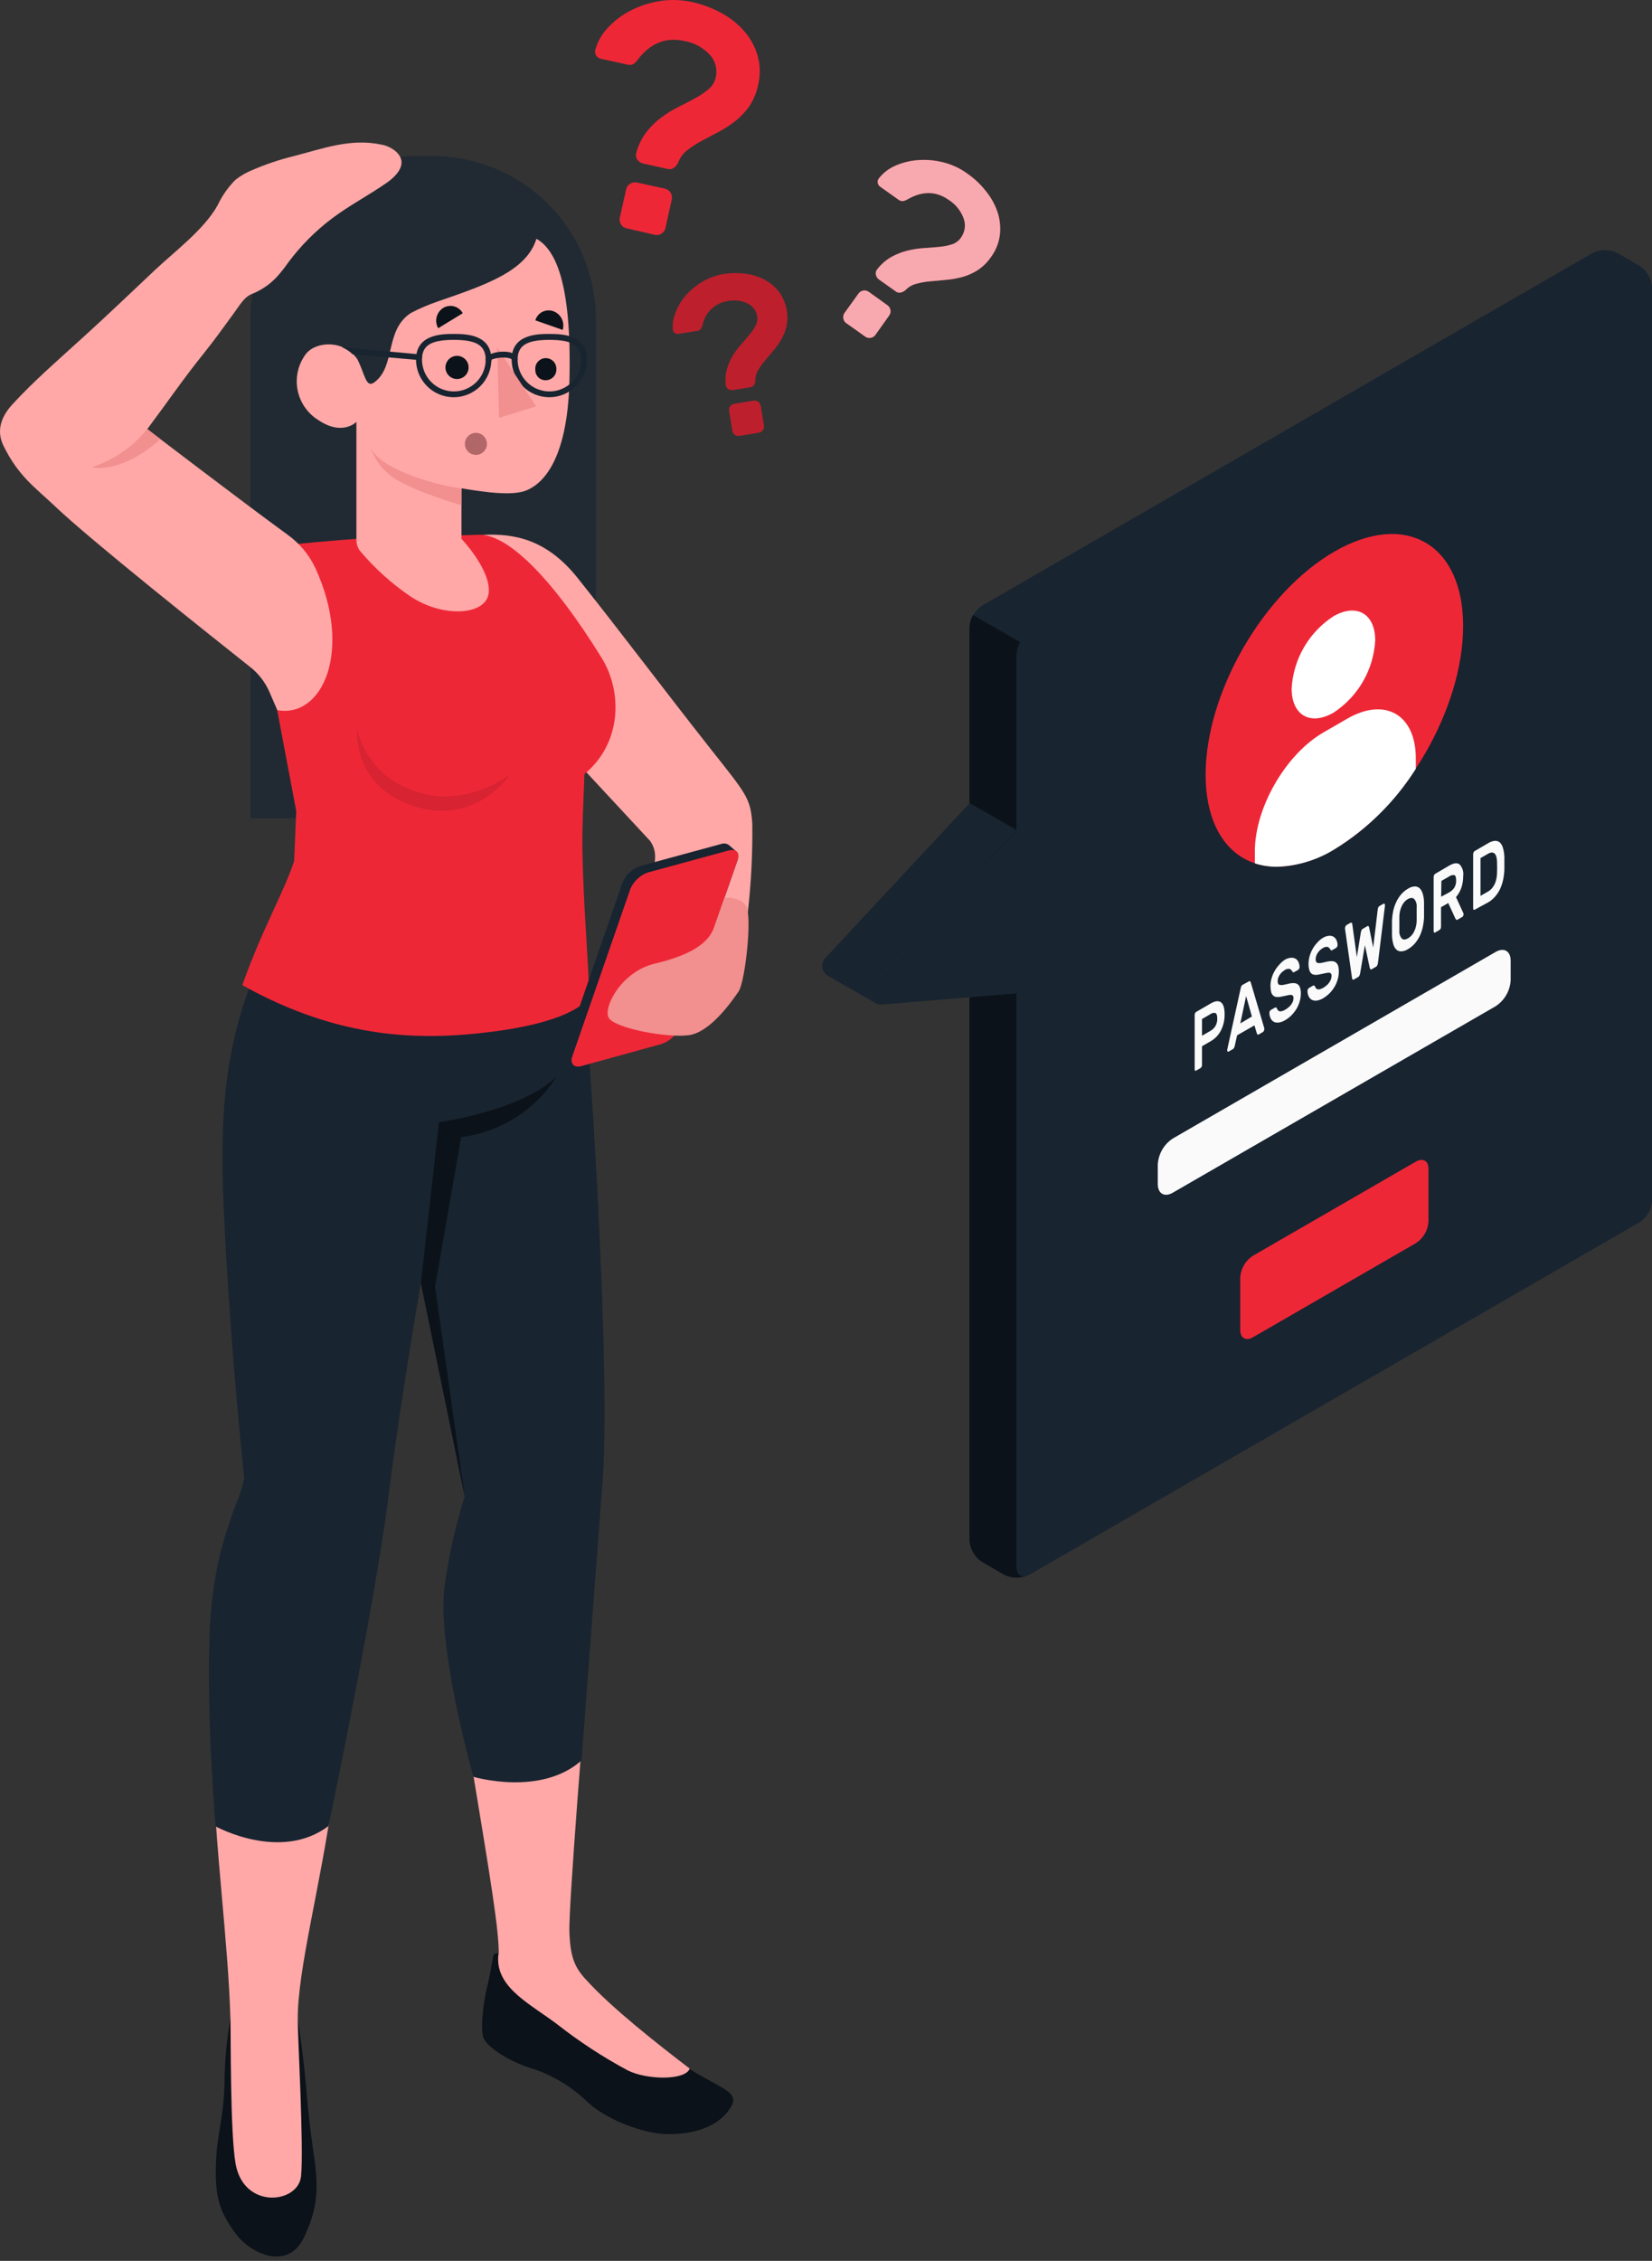 <svg width="318" height="435" viewBox="0 0 318 435" fill="none" xmlns="http://www.w3.org/2000/svg">
<rect x="0" y="0" width="318" height="435" fill="#333333" stroke="none"/>
<path d="M193.31 302.955L189.084 300.513C188.38 300.056 187.794 299.439 187.374 298.713C186.953 297.986 186.711 297.171 186.665 296.332V120.714C186.711 119.877 186.953 119.063 187.371 118.337C187.789 117.61 188.372 116.993 189.073 116.533L306.528 48.725C307.276 48.346 308.103 48.148 308.941 48.148C309.78 48.148 310.607 48.346 311.355 48.725L315.581 51.166C316.285 51.623 316.871 52.24 317.291 52.967C317.712 53.694 317.955 54.509 318 55.347V230.966C317.954 231.803 317.712 232.617 317.294 233.343C316.876 234.069 316.293 234.687 315.592 235.147L198.137 302.966C197.389 303.346 196.561 303.543 195.722 303.541C194.883 303.539 194.056 303.338 193.31 302.955Z" fill="#182430"/>
<path d="M318 54.957C317.833 53.708 316.818 53.251 315.603 53.954L198.137 121.773C197.427 122.219 196.84 122.836 196.431 123.568L187.367 118.339C187.773 117.601 188.36 116.98 189.073 116.533L306.527 48.725C307.276 48.346 308.103 48.148 308.941 48.148C309.78 48.148 310.607 48.346 311.355 48.725L315.58 51.166C316.233 51.587 316.787 52.143 317.205 52.797C317.622 53.451 317.894 54.188 318 54.957Z" fill="#182430"/>
<path d="M197.724 303.156C197.011 303.445 196.243 303.577 195.474 303.545C194.705 303.512 193.951 303.315 193.265 302.966L189.028 300.513C188.328 300.054 187.745 299.436 187.326 298.71C186.908 297.984 186.666 297.169 186.62 296.333V120.714C186.649 119.875 186.891 119.058 187.323 118.339L196.387 123.568C195.946 124.288 195.7 125.11 195.673 125.954V301.573C195.718 302.955 196.587 303.591 197.724 303.156Z" fill="#0B1219"/>
<path d="M195.718 125.976V301.573C195.718 303.111 196.833 303.735 198.137 302.966L315.592 235.147C316.292 234.687 316.875 234.069 317.294 233.343C317.712 232.617 317.954 231.803 318 230.966V55.347C318 53.809 316.885 53.184 315.592 53.954L198.137 121.773C197.43 122.232 196.842 122.853 196.422 123.583C196.001 124.314 195.76 125.134 195.718 125.976Z" fill="#182430"/>
<path d="M168.292 192.87C166.775 191.967 159.74 187.964 159.372 187.753C159.086 187.582 158.841 187.348 158.657 187.07C158.472 186.792 158.352 186.476 158.306 186.145C158.26 185.814 158.289 185.478 158.391 185.16C158.492 184.842 158.664 184.55 158.893 184.308L186.665 154.517L195.718 159.713L167.957 189.525C167.739 189.757 167.573 190.034 167.471 190.335C167.369 190.637 167.332 190.957 167.364 191.274C167.395 191.591 167.495 191.897 167.655 192.172C167.815 192.448 168.032 192.686 168.292 192.87Z" fill="#182430"/>
<path d="M195.718 159.746L167.957 189.525C167.649 189.854 167.447 190.269 167.38 190.715C167.312 191.161 167.381 191.617 167.578 192.023C167.775 192.429 168.09 192.765 168.482 192.988C168.874 193.211 169.325 193.31 169.774 193.271L195.718 191.131V159.746Z" fill="#182430"/>
<path d="M256.859 106.131C270.55 98.226 281.644 104.637 281.644 120.446C281.644 136.255 270.55 155.465 256.859 163.37C243.168 171.274 232.075 164.864 232.075 149.066C232.075 133.268 243.168 114.036 256.859 106.131Z" fill="#EE2737"/>
<path d="M256.68 118.573C261.14 116.009 264.719 118.083 264.719 123.211C264.567 125.999 263.76 128.712 262.363 131.129C260.967 133.547 259.02 135.601 256.68 137.125C252.221 139.689 248.631 137.616 248.631 132.487C248.784 129.698 249.593 126.985 250.991 124.567C252.39 122.15 254.339 120.096 256.68 118.573Z" fill="white"/>
<path d="M272.535 145.91C272.535 137.493 266.615 134.07 259.323 138.285L254.763 140.916C247.472 145.13 241.552 155.409 241.552 163.805V166.112C242.928 166.552 244.365 166.774 245.811 166.77C249.722 166.637 253.531 165.484 256.859 163.425C263.197 159.522 268.559 154.221 272.535 147.928V145.91Z" fill="white"/>
<path d="M241.161 241.624L272.556 223.496C273.894 222.727 274.975 223.351 274.975 224.89V235.002C274.93 235.84 274.687 236.656 274.267 237.382C273.846 238.109 273.26 238.726 272.556 239.183L241.161 257.311C239.823 258.08 238.741 257.456 238.741 255.917V245.805C238.787 244.967 239.03 244.151 239.45 243.425C239.87 242.698 240.456 242.081 241.161 241.624Z" fill="#EE2737"/>
<path d="M225.786 219.037L287.897 183.159C289.492 182.234 290.796 182.981 290.796 184.832V188.589C290.742 189.594 290.451 190.572 289.947 191.444C289.443 192.316 288.741 193.057 287.897 193.606L225.753 229.483C224.159 230.409 222.865 229.662 222.865 227.811V224.087C222.916 223.074 223.208 222.087 223.715 221.209C224.223 220.331 224.933 219.586 225.786 219.037Z" fill="#FAFAFA"/>
<path d="M233.055 193.071C233.902 192.58 234.56 192.502 235.028 192.848C235.497 193.193 235.731 193.963 235.731 195.144C235.754 196.223 235.513 197.291 235.028 198.255C234.59 199.126 233.904 199.848 233.055 200.329L231.383 201.299V204.9C231.38 205.024 231.349 205.146 231.294 205.257C231.254 205.357 231.184 205.443 231.093 205.502L230.246 205.992C230.217 206.014 230.181 206.026 230.145 206.026C230.109 206.026 230.074 206.014 230.045 205.992C229.985 205.917 229.957 205.821 229.967 205.725V195.3C229.966 195.177 229.993 195.055 230.045 194.944C230.087 194.845 230.157 194.76 230.246 194.698L233.055 193.071ZM231.383 199.281L232.999 198.344C233.39 198.124 233.72 197.81 233.958 197.43C234.212 196.982 234.335 196.472 234.315 195.958C234.315 195.356 234.192 195.011 233.958 194.91C233.793 194.87 233.62 194.868 233.454 194.905C233.288 194.942 233.132 195.016 232.999 195.122L231.383 196.059V199.281Z" fill="#FAFAFA"/>
<path d="M240.403 188.823C240.514 188.756 240.603 188.756 240.659 188.823C240.731 188.923 240.78 189.037 240.804 189.157L243.38 197.876C243.38 197.876 243.38 197.943 243.38 197.976C243.378 198.1 243.347 198.223 243.29 198.333C243.251 198.434 243.181 198.52 243.09 198.578L242.332 199.013C242.198 199.091 242.097 199.102 242.042 199.013C241.988 198.957 241.949 198.888 241.93 198.812L241.473 197.285L238.128 199.203L237.682 201.254C237.651 201.365 237.61 201.473 237.56 201.577C237.504 201.713 237.401 201.824 237.27 201.889L236.512 202.324C236.484 202.348 236.448 202.361 236.411 202.361C236.375 202.361 236.339 202.348 236.311 202.324C236.253 202.252 236.225 202.16 236.233 202.068C236.227 202.027 236.227 201.986 236.233 201.945L238.797 190.261C238.828 190.089 238.877 189.921 238.942 189.759C238.997 189.642 239.086 189.545 239.199 189.481L240.403 188.823ZM240.983 195.579L239.868 191.644L238.753 196.906L240.983 195.579Z" fill="#FAFAFA"/>
<path d="M247.282 184.687C247.655 184.451 248.08 184.31 248.519 184.274C248.83 184.246 249.142 184.316 249.411 184.475C249.656 184.634 249.846 184.863 249.958 185.133C250.079 185.407 250.147 185.702 250.158 186.002C250.166 186.126 250.139 186.25 250.08 186.359C250.041 186.46 249.971 186.546 249.88 186.604L249.144 187.028C249.021 187.095 248.932 187.106 248.876 187.028C248.807 186.982 248.75 186.921 248.709 186.849C248.664 186.749 248.6 186.659 248.519 186.584C248.439 186.509 248.344 186.452 248.241 186.415C247.901 186.366 247.556 186.454 247.282 186.66C247.101 186.777 246.93 186.907 246.769 187.05C246.603 187.202 246.457 187.375 246.334 187.563C246.216 187.744 246.118 187.939 246.044 188.143C245.979 188.337 245.945 188.54 245.944 188.745C245.931 188.932 245.965 189.12 246.044 189.291C246.079 189.351 246.127 189.402 246.185 189.438C246.244 189.475 246.31 189.498 246.379 189.503C246.585 189.539 246.797 189.539 247.003 189.503L247.973 189.291C248.335 189.184 248.711 189.139 249.088 189.157C249.357 189.157 249.619 189.243 249.835 189.403C250.039 189.574 250.187 189.804 250.259 190.06C250.368 190.422 250.417 190.798 250.404 191.175C250.403 191.673 250.331 192.169 250.192 192.647C250.056 193.139 249.857 193.611 249.601 194.052C249.331 194.504 249.009 194.923 248.642 195.3C248.267 195.689 247.839 196.023 247.371 196.293C247.028 196.502 246.65 196.649 246.256 196.727C245.935 196.789 245.604 196.762 245.297 196.649C245.019 196.52 244.788 196.305 244.64 196.036C244.457 195.692 244.358 195.31 244.35 194.921C244.349 194.794 244.375 194.669 244.428 194.553C244.477 194.459 244.55 194.378 244.64 194.319L245.375 193.896C245.487 193.829 245.576 193.806 245.643 193.84C245.71 193.873 245.754 193.929 245.799 194.029C245.845 194.144 245.905 194.253 245.977 194.353C246.047 194.45 246.144 194.524 246.256 194.565C246.403 194.598 246.555 194.598 246.702 194.565C246.939 194.509 247.165 194.415 247.371 194.286C247.587 194.163 247.792 194.021 247.984 193.862C248.359 193.565 248.657 193.183 248.854 192.747C248.943 192.524 248.989 192.285 248.988 192.045C248.998 191.958 248.991 191.869 248.966 191.785C248.941 191.7 248.899 191.622 248.843 191.554C248.782 191.501 248.711 191.462 248.634 191.439C248.557 191.416 248.476 191.409 248.397 191.421C248.144 191.431 247.893 191.472 247.65 191.543C247.36 191.61 247.025 191.688 246.635 191.755C246.337 191.83 246.027 191.852 245.721 191.822C245.48 191.806 245.251 191.708 245.074 191.543C244.881 191.354 244.746 191.115 244.684 190.852C244.594 190.465 244.553 190.068 244.561 189.67C244.561 189.179 244.632 188.691 244.773 188.221C244.906 187.737 245.101 187.272 245.353 186.838C245.594 186.407 245.886 186.007 246.223 185.645C246.528 185.277 246.885 184.954 247.282 184.687Z" fill="#FAFAFA"/>
<path d="M254.607 180.472C254.977 180.23 255.403 180.084 255.844 180.049C256.155 180.022 256.467 180.092 256.736 180.249C256.974 180.412 257.16 180.641 257.271 180.907C257.393 181.182 257.461 181.477 257.472 181.777C257.485 181.901 257.458 182.026 257.394 182.134C257.355 182.234 257.285 182.32 257.193 182.379L256.458 182.802C256.346 182.869 256.257 182.892 256.19 182.802C256.119 182.758 256.064 182.691 256.034 182.613C255.932 182.417 255.761 182.266 255.555 182.189C255.388 182.165 255.219 182.174 255.056 182.216C254.893 182.258 254.74 182.333 254.607 182.435C254.421 182.548 254.245 182.679 254.083 182.825C253.921 182.977 253.778 183.15 253.659 183.338C253.536 183.517 253.439 183.712 253.369 183.917C253.3 184.111 253.262 184.314 253.258 184.519C253.245 184.707 253.279 184.895 253.358 185.066C253.392 185.126 253.441 185.176 253.499 185.213C253.557 185.25 253.624 185.272 253.693 185.278C253.899 185.314 254.11 185.314 254.317 185.278L255.287 185.066C255.65 184.965 256.026 184.92 256.402 184.932C256.671 184.93 256.934 185.016 257.149 185.177C257.353 185.351 257.503 185.579 257.584 185.835C257.682 186.198 257.727 186.574 257.717 186.95C257.717 187.448 257.645 187.943 257.506 188.422C257.369 188.913 257.171 189.385 256.915 189.826C256.646 190.283 256.324 190.706 255.956 191.086C255.579 191.465 255.156 191.795 254.696 192.067C254.352 192.276 253.975 192.423 253.581 192.502C253.264 192.563 252.936 192.536 252.633 192.424C252.349 192.299 252.114 192.083 251.965 191.811C251.781 191.468 251.686 191.085 251.686 190.696C251.673 190.572 251.7 190.447 251.764 190.339C251.803 190.238 251.873 190.152 251.965 190.094L252.7 189.67C252.812 189.603 252.912 189.581 252.968 189.615C253.007 189.632 253.041 189.658 253.068 189.691C253.095 189.724 253.114 189.763 253.124 189.804C253.174 189.917 253.234 190.025 253.302 190.127C253.376 190.225 253.477 190.299 253.592 190.339C253.739 190.373 253.892 190.373 254.038 190.339C254.275 190.283 254.501 190.189 254.707 190.06C254.918 189.934 255.119 189.793 255.309 189.637C255.505 189.484 255.678 189.304 255.822 189.102C255.966 188.909 256.086 188.699 256.179 188.477C256.268 188.254 256.314 188.015 256.313 187.775C256.323 187.688 256.316 187.599 256.291 187.515C256.266 187.43 256.224 187.352 256.168 187.284C256.107 187.231 256.036 187.192 255.959 187.169C255.882 187.146 255.801 187.139 255.722 187.151C255.473 187.166 255.226 187.207 254.986 187.273C254.696 187.34 254.35 187.418 253.971 187.485C253.669 187.56 253.356 187.582 253.046 187.552C252.804 187.539 252.575 187.44 252.399 187.273C252.21 187.083 252.079 186.844 252.02 186.582C251.921 186.2 251.876 185.806 251.887 185.411C251.89 184.917 251.962 184.426 252.098 183.951C252.236 183.469 252.431 183.005 252.678 182.568C252.919 182.135 253.215 181.734 253.559 181.375C253.859 181.022 254.213 180.717 254.607 180.472Z" fill="#FAFAFA"/>
<path d="M262.734 181.866L261.831 187.206C261.804 187.367 261.76 187.524 261.697 187.675C261.654 187.795 261.572 187.897 261.463 187.964L260.616 188.455C260.504 188.522 260.426 188.522 260.371 188.455C260.296 188.363 260.253 188.25 260.248 188.132L258.91 178.711C258.91 178.711 258.91 178.622 258.91 178.588C258.913 178.464 258.944 178.342 258.999 178.231C259.042 178.132 259.111 178.047 259.2 177.986L259.969 177.54C260.034 177.514 260.106 177.514 260.17 177.54C260.237 177.54 260.281 177.629 260.304 177.808L261.185 184.151L261.954 179.391C261.974 179.272 262.008 179.156 262.054 179.045C262.098 178.904 262.194 178.785 262.322 178.711L263.18 178.209C263.303 178.142 263.392 178.153 263.448 178.209C263.496 178.28 263.53 178.359 263.548 178.443L264.329 182.312L265.209 174.954C265.22 174.809 265.262 174.668 265.332 174.541C265.384 174.458 265.452 174.386 265.533 174.329L266.302 173.883C266.331 173.862 266.366 173.85 266.402 173.85C266.438 173.85 266.474 173.862 266.503 173.883C266.534 173.92 266.559 173.962 266.574 174.008C266.589 174.054 266.595 174.103 266.592 174.151C266.596 174.195 266.596 174.24 266.592 174.285L265.254 185.244C265.232 185.404 265.19 185.562 265.131 185.712C265.08 185.831 264.995 185.932 264.886 186.002L264.028 186.493C263.927 186.549 263.849 186.549 263.793 186.493C263.737 186.39 263.692 186.282 263.66 186.169L262.734 181.866Z" fill="#FAFAFA"/>
<path d="M267.951 177.139C267.976 176.521 268.051 175.905 268.174 175.299C268.302 174.707 268.496 174.131 268.754 173.582C269 173.049 269.315 172.55 269.691 172.099C270.072 171.652 270.528 171.275 271.04 170.984C271.432 170.718 271.892 170.567 272.366 170.55C272.72 170.554 273.06 170.693 273.314 170.94C273.584 171.243 273.779 171.606 273.883 171.999C274.026 172.511 274.105 173.039 274.117 173.571C274.117 173.772 274.117 173.995 274.117 174.24C274.117 174.485 274.117 174.742 274.117 175.009C274.117 175.277 274.117 175.533 274.117 175.779C274.117 176.024 274.117 176.258 274.117 176.47C274.093 177.084 274.018 177.696 273.894 178.298C273.765 178.889 273.574 179.464 273.325 180.015C273.072 180.547 272.753 181.045 272.377 181.498C271.996 181.941 271.544 182.318 271.04 182.613C270.638 182.877 270.171 183.028 269.691 183.048C269.517 183.051 269.344 183.019 269.183 182.954C269.022 182.889 268.876 182.792 268.754 182.669C268.463 182.356 268.263 181.971 268.174 181.554C268.041 181.04 267.967 180.512 267.951 179.982C267.951 179.781 267.951 179.558 267.951 179.313C267.951 179.068 267.951 178.811 267.951 178.543C267.951 178.276 267.951 178.031 267.951 177.774C267.951 177.518 267.94 177.339 267.951 177.139ZM272.701 174.474C272.726 174.201 272.695 173.926 272.611 173.666C272.526 173.405 272.39 173.164 272.21 172.958C271.92 172.701 271.519 172.713 271.04 172.958C270.519 173.264 270.106 173.723 269.858 174.273C269.542 174.923 269.374 175.636 269.367 176.358C269.367 176.771 269.367 177.228 269.367 177.73C269.367 178.231 269.367 178.677 269.367 179.079C269.342 179.351 269.373 179.626 269.457 179.887C269.542 180.148 269.678 180.388 269.858 180.595C270.148 180.84 270.549 180.818 271.04 180.539C271.551 180.231 271.959 179.777 272.21 179.235C272.526 178.589 272.694 177.88 272.701 177.161C272.701 176.737 272.701 176.28 272.701 175.779C272.701 175.277 272.712 174.875 272.701 174.474Z" fill="#FAFAFA"/>
<path d="M278.979 166.536C279.86 166.034 280.518 165.956 280.975 166.324C281.246 166.623 281.447 166.977 281.565 167.363C281.682 167.748 281.713 168.155 281.655 168.554C281.664 169.311 281.547 170.065 281.309 170.784C281.083 171.454 280.731 172.074 280.272 172.612L281.722 175.767C281.726 175.819 281.726 175.872 281.722 175.923C281.722 176.024 281.699 176.123 281.655 176.213C281.624 176.294 281.57 176.364 281.499 176.414L280.607 176.927C280.462 177.005 280.362 177.016 280.295 176.927C280.236 176.868 280.187 176.801 280.15 176.726L278.778 173.749L277.385 174.552V178.321C277.386 178.444 277.359 178.566 277.307 178.677C277.261 178.774 277.192 178.858 277.106 178.923L276.259 179.413C276.231 179.437 276.195 179.45 276.158 179.45C276.122 179.45 276.086 179.437 276.058 179.413C276.026 179.379 276.002 179.339 275.986 179.294C275.971 179.25 275.965 179.203 275.969 179.157V168.732C275.972 168.608 276.003 168.487 276.058 168.376C276.097 168.275 276.168 168.189 276.259 168.13L278.979 166.536ZM277.407 172.534L278.979 171.687C279.363 171.472 279.692 171.171 279.938 170.806C280.196 170.376 280.32 169.88 280.295 169.379C280.295 168.777 280.172 168.443 279.938 168.376C279.599 168.329 279.255 168.417 278.979 168.621L277.463 169.491L277.407 172.534Z" fill="#FAFAFA"/>
<path d="M286.448 162.244C286.853 161.98 287.316 161.819 287.797 161.775C288.146 161.763 288.486 161.887 288.745 162.121C289.04 162.432 289.245 162.817 289.336 163.236C289.486 163.789 289.568 164.358 289.581 164.931C289.581 165.711 289.581 166.514 289.581 167.328C289.558 167.991 289.476 168.652 289.336 169.301C289.209 169.904 289.014 170.491 288.756 171.051C288.507 171.566 288.192 172.045 287.82 172.478C287.447 172.922 287.002 173.299 286.504 173.593L283.862 175.032C283.834 175.055 283.798 175.068 283.761 175.068C283.725 175.068 283.689 175.055 283.661 175.032C283.629 174.998 283.604 174.957 283.588 174.913C283.573 174.869 283.567 174.822 283.572 174.775V164.351C283.575 164.227 283.606 164.105 283.661 163.994C283.7 163.893 283.771 163.807 283.862 163.749L286.448 162.244ZM288.165 165.711C288.16 165.409 288.115 165.109 288.031 164.819C287.98 164.6 287.868 164.399 287.708 164.239C287.638 164.169 287.555 164.114 287.463 164.078C287.37 164.042 287.272 164.024 287.173 164.028C286.894 164.046 286.624 164.139 286.393 164.295L284.988 165.098V172.367L286.448 171.531C286.731 171.366 286.983 171.155 287.195 170.906C287.403 170.662 287.579 170.392 287.719 170.104C287.858 169.797 287.963 169.475 288.031 169.145C288.109 168.801 288.154 168.45 288.165 168.097C288.199 167.283 288.199 166.491 288.165 165.711Z" fill="#FAFAFA"/>
<path d="M133.351 0.427C135.275 0.856 137.129 1.554 138.858 2.501C140.514 3.391 141.997 4.569 143.24 5.98C144.428 7.336 145.311 8.934 145.826 10.662C146.352 12.512 146.391 14.467 145.938 16.337C145.639 17.819 145.052 19.228 144.21 20.484C143.441 21.558 142.525 22.519 141.489 23.338C140.472 24.128 139.386 24.826 138.245 25.423L135.034 27.129C134.067 27.634 133.149 28.227 132.291 28.902C131.516 29.497 130.921 30.296 130.574 31.21C130.405 31.627 130.123 31.99 129.761 32.258C129.589 32.391 129.39 32.483 129.177 32.528C128.965 32.572 128.745 32.568 128.534 32.514L123.807 31.466C123.579 31.418 123.364 31.326 123.172 31.194C122.981 31.062 122.818 30.893 122.692 30.697C122.559 30.515 122.47 30.304 122.433 30.081C122.396 29.858 122.413 29.63 122.48 29.415C122.861 27.951 123.532 26.578 124.454 25.379C125.295 24.318 126.269 23.37 127.352 22.558C128.408 21.785 129.527 21.103 130.697 20.518C131.812 19.949 132.927 19.403 133.897 18.857C134.799 18.372 135.648 17.792 136.428 17.128C137.112 16.555 137.587 15.771 137.777 14.899C137.954 14.141 137.945 13.352 137.751 12.599C137.557 11.845 137.183 11.15 136.662 10.573C135.358 9.15 133.616 8.204 131.712 7.886C128.189 7.106 125.216 8.291 122.793 11.443C122.559 11.787 122.264 12.085 121.923 12.323C121.538 12.514 121.094 12.546 120.685 12.412L115.657 11.298C115.298 11.228 114.982 11.02 114.776 10.718C114.667 10.556 114.593 10.373 114.56 10.181C114.528 9.989 114.537 9.791 114.587 9.603C115.014 8.054 115.81 6.631 116.906 5.456C118.142 4.093 119.61 2.96 121.243 2.111C123.028 1.177 124.951 0.537 126.94 0.215C129.07 -0.131 131.248 -0.059 133.351 0.427ZM128.01 36.305C128.452 36.409 128.837 36.681 129.08 37.065C129.324 37.448 129.408 37.912 129.315 38.356L128.111 43.819C128.07 44.048 127.981 44.265 127.851 44.458C127.72 44.65 127.55 44.812 127.352 44.934C127.166 45.063 126.954 45.151 126.732 45.193C126.509 45.236 126.28 45.231 126.059 45.179L120.663 43.942C120.434 43.903 120.215 43.815 120.023 43.684C119.83 43.554 119.668 43.383 119.548 43.184C119.423 42.995 119.338 42.783 119.298 42.561C119.257 42.339 119.263 42.111 119.314 41.89L120.529 36.427C120.633 35.984 120.905 35.599 121.288 35.354C121.671 35.108 122.135 35.022 122.581 35.112L128.01 36.305Z" fill="#EE2737"/>
<path d="M139.304 52.727C140.646 52.512 142.012 52.486 143.362 52.649C144.651 52.802 145.904 53.18 147.063 53.764C148.168 54.337 149.14 55.134 149.917 56.105C150.617 57.056 151.109 58.142 151.362 59.294C151.616 60.446 151.625 61.639 151.389 62.795C151.177 63.683 150.835 64.536 150.375 65.326C149.931 66.093 149.416 66.817 148.836 67.488C148.267 68.157 147.721 68.793 147.219 69.406C146.728 69.977 146.292 70.593 145.915 71.246C145.562 71.817 145.383 72.48 145.402 73.152C145.392 73.466 145.304 73.773 145.146 74.044C145.065 74.169 144.959 74.275 144.834 74.356C144.709 74.437 144.568 74.49 144.421 74.512L141.076 75.047C140.92 75.076 140.76 75.073 140.605 75.038C140.449 75.004 140.303 74.939 140.173 74.847C140.041 74.764 139.931 74.651 139.852 74.517C139.772 74.383 139.726 74.233 139.716 74.077C139.576 73.04 139.652 71.985 139.939 70.978C140.201 70.087 140.576 69.233 141.054 68.436C141.523 67.672 142.06 66.951 142.659 66.284C143.25 65.615 143.774 64.991 144.287 64.389C144.745 63.851 145.141 63.264 145.469 62.639C145.759 62.1 145.865 61.481 145.77 60.877C145.686 60.345 145.475 59.841 145.155 59.408C144.835 58.976 144.415 58.627 143.93 58.391C142.732 57.812 141.375 57.647 140.073 57.923C138.894 58.095 137.797 58.628 136.933 59.448C136.068 60.269 135.479 61.336 135.245 62.505C135.18 62.786 135.067 63.054 134.911 63.296C134.712 63.508 134.442 63.639 134.153 63.664L130.63 64.233C130.382 64.28 130.126 64.228 129.916 64.088C129.809 64.014 129.718 63.918 129.651 63.807C129.584 63.695 129.541 63.571 129.526 63.441C129.421 62.335 129.594 61.22 130.028 60.197C130.469 59.007 131.118 57.904 131.945 56.941C132.852 55.887 133.921 54.984 135.112 54.266C136.396 53.487 137.82 52.964 139.304 52.727ZM145.056 77.088C145.21 77.063 145.367 77.07 145.518 77.106C145.669 77.142 145.812 77.208 145.937 77.299C146.069 77.386 146.18 77.499 146.265 77.632C146.349 77.764 146.405 77.913 146.428 78.069L147.052 81.893C147.1 82.203 147.025 82.52 146.841 82.775C146.657 83.029 146.381 83.201 146.071 83.253L142.336 83.866C142.026 83.914 141.71 83.838 141.455 83.654C141.326 83.567 141.217 83.453 141.134 83.321C141.051 83.188 140.998 83.04 140.976 82.885L140.352 79.061C140.323 78.908 140.328 78.75 140.364 78.598C140.401 78.446 140.468 78.304 140.563 78.18C140.651 78.051 140.765 77.941 140.897 77.859C141.03 77.776 141.178 77.722 141.333 77.701L145.056 77.088Z" fill="#EE2737"/>
<g opacity="0.2">
<path d="M139.304 52.727C140.646 52.512 142.012 52.486 143.362 52.649C144.651 52.802 145.904 53.18 147.063 53.764C148.168 54.337 149.14 55.134 149.917 56.105C150.617 57.056 151.109 58.142 151.362 59.294C151.616 60.446 151.625 61.639 151.389 62.795C151.177 63.683 150.835 64.536 150.375 65.326C149.931 66.093 149.416 66.817 148.836 67.488C148.267 68.157 147.721 68.793 147.219 69.406C146.728 69.977 146.292 70.593 145.915 71.246C145.562 71.817 145.383 72.48 145.402 73.152C145.392 73.466 145.304 73.773 145.146 74.044C145.065 74.169 144.959 74.275 144.834 74.356C144.709 74.437 144.568 74.49 144.421 74.512L141.076 75.047C140.92 75.076 140.76 75.073 140.605 75.038C140.449 75.004 140.303 74.939 140.173 74.847C140.041 74.764 139.931 74.651 139.852 74.517C139.772 74.383 139.726 74.233 139.716 74.077C139.576 73.04 139.652 71.985 139.939 70.978C140.201 70.087 140.576 69.233 141.054 68.436C141.523 67.672 142.06 66.951 142.659 66.284C143.25 65.615 143.774 64.991 144.287 64.389C144.745 63.851 145.141 63.264 145.469 62.639C145.759 62.1 145.865 61.481 145.77 60.877C145.686 60.345 145.475 59.841 145.155 59.408C144.835 58.976 144.415 58.627 143.93 58.391C142.732 57.812 141.375 57.647 140.073 57.923C138.894 58.095 137.797 58.628 136.933 59.448C136.068 60.269 135.479 61.336 135.245 62.505C135.18 62.786 135.067 63.054 134.911 63.296C134.712 63.508 134.442 63.639 134.153 63.664L130.63 64.233C130.382 64.28 130.126 64.228 129.916 64.088C129.809 64.014 129.718 63.918 129.651 63.807C129.584 63.695 129.541 63.571 129.526 63.441C129.421 62.335 129.594 61.22 130.028 60.197C130.469 59.007 131.118 57.904 131.945 56.941C132.852 55.887 133.921 54.984 135.112 54.266C136.396 53.487 137.82 52.964 139.304 52.727ZM145.056 77.088C145.21 77.063 145.367 77.07 145.518 77.106C145.669 77.142 145.812 77.208 145.937 77.299C146.069 77.386 146.18 77.499 146.265 77.632C146.349 77.764 146.405 77.913 146.428 78.069L147.052 81.893C147.1 82.203 147.025 82.52 146.841 82.775C146.657 83.029 146.381 83.201 146.071 83.253L142.336 83.866C142.026 83.914 141.71 83.838 141.455 83.654C141.326 83.567 141.217 83.453 141.134 83.321C141.051 83.188 140.998 83.04 140.976 82.885L140.352 79.061C140.323 78.908 140.328 78.75 140.364 78.598C140.401 78.446 140.468 78.304 140.563 78.18C140.651 78.051 140.765 77.941 140.897 77.859C141.03 77.776 141.178 77.722 141.333 77.701L145.056 77.088Z" fill="black"/>
</g>
<path d="M170.833 58.736C170.985 58.842 171.114 58.978 171.211 59.135C171.309 59.292 171.374 59.468 171.402 59.651C171.437 59.832 171.434 60.019 171.394 60.199C171.354 60.38 171.277 60.55 171.167 60.699L168.514 64.434C168.408 64.586 168.273 64.715 168.115 64.812C167.958 64.91 167.783 64.975 167.6 65.002C167.418 65.038 167.232 65.035 167.051 64.995C166.871 64.955 166.701 64.877 166.552 64.768L162.895 62.17C162.743 62.066 162.614 61.931 162.518 61.773C162.422 61.615 162.36 61.439 162.337 61.256C162.302 61.075 162.304 60.888 162.345 60.708C162.385 60.527 162.462 60.357 162.571 60.208L165.258 56.473C165.476 56.17 165.804 55.966 166.171 55.903C166.538 55.84 166.915 55.925 167.221 56.139L170.833 58.736ZM186.263 33.44C187.596 34.374 188.784 35.501 189.786 36.784C190.764 37.978 191.519 39.337 192.016 40.798C192.479 42.198 192.635 43.681 192.473 45.146C192.284 46.709 191.692 48.195 190.756 49.461C190.06 50.484 189.166 51.356 188.125 52.025C187.209 52.599 186.214 53.035 185.17 53.318C184.154 53.584 183.117 53.763 182.071 53.853L179.105 54.121C178.216 54.192 177.335 54.345 176.474 54.578C175.68 54.758 174.953 55.16 174.378 55.737C174.119 56.001 173.79 56.187 173.431 56.273C173.259 56.322 173.079 56.329 172.905 56.294C172.73 56.259 172.566 56.183 172.427 56.072L169.194 53.775C168.885 53.554 168.673 53.223 168.603 52.85C168.561 52.669 168.563 52.481 168.607 52.301C168.652 52.121 168.738 51.954 168.86 51.813C169.615 50.833 170.559 50.014 171.636 49.405C172.605 48.875 173.64 48.474 174.713 48.212C175.749 47.961 176.804 47.8 177.868 47.733C178.916 47.666 179.897 47.587 180.811 47.498C181.648 47.425 182.474 47.26 183.275 47.008C183.976 46.774 184.579 46.316 184.992 45.703C185.365 45.186 185.607 44.587 185.698 43.956C185.789 43.325 185.727 42.681 185.516 42.08C184.989 40.594 183.98 39.327 182.651 38.479C180.243 36.762 177.615 36.706 174.768 38.312C174.482 38.494 174.165 38.622 173.832 38.691C173.659 38.703 173.485 38.68 173.32 38.625C173.156 38.569 173.004 38.482 172.873 38.367L169.439 35.926C169.315 35.843 169.208 35.736 169.126 35.612C169.044 35.487 168.987 35.348 168.96 35.201C168.933 35.049 168.938 34.894 168.975 34.744C169.011 34.594 169.078 34.454 169.172 34.331C169.982 33.293 171.035 32.47 172.238 31.934C173.604 31.315 175.068 30.938 176.563 30.82C178.209 30.682 179.866 30.814 181.469 31.21C183.199 31.627 184.829 32.385 186.263 33.44Z" fill="#EE2737"/>
<g opacity="0.6">
<path d="M170.833 58.736C170.985 58.842 171.114 58.978 171.211 59.135C171.309 59.292 171.374 59.468 171.402 59.651C171.437 59.832 171.434 60.019 171.394 60.199C171.354 60.38 171.277 60.55 171.167 60.699L168.514 64.434C168.408 64.586 168.273 64.715 168.115 64.812C167.958 64.91 167.783 64.975 167.6 65.002C167.418 65.038 167.232 65.035 167.051 64.995C166.871 64.955 166.701 64.877 166.552 64.768L162.895 62.17C162.743 62.066 162.614 61.931 162.518 61.773C162.422 61.615 162.36 61.439 162.337 61.256C162.302 61.075 162.304 60.888 162.345 60.708C162.385 60.527 162.462 60.357 162.571 60.208L165.258 56.473C165.476 56.17 165.804 55.966 166.171 55.903C166.538 55.84 166.915 55.925 167.221 56.139L170.833 58.736ZM186.263 33.44C187.596 34.374 188.784 35.501 189.786 36.784C190.764 37.978 191.519 39.337 192.016 40.798C192.479 42.198 192.635 43.681 192.473 45.146C192.284 46.709 191.692 48.195 190.756 49.461C190.06 50.484 189.166 51.356 188.125 52.025C187.209 52.599 186.214 53.035 185.17 53.318C184.154 53.584 183.117 53.763 182.071 53.853L179.105 54.121C178.216 54.192 177.335 54.345 176.474 54.578C175.68 54.758 174.953 55.16 174.378 55.737C174.119 56.001 173.79 56.187 173.431 56.273C173.259 56.322 173.079 56.329 172.905 56.294C172.73 56.259 172.566 56.183 172.427 56.072L169.194 53.775C168.885 53.554 168.673 53.223 168.603 52.85C168.561 52.669 168.563 52.481 168.607 52.301C168.652 52.121 168.738 51.954 168.86 51.813C169.615 50.833 170.559 50.014 171.636 49.405C172.605 48.875 173.64 48.474 174.713 48.212C175.749 47.961 176.804 47.8 177.868 47.733C178.916 47.666 179.897 47.587 180.811 47.498C181.648 47.425 182.474 47.26 183.275 47.008C183.976 46.774 184.579 46.316 184.992 45.703C185.365 45.186 185.607 44.587 185.698 43.956C185.789 43.325 185.727 42.681 185.516 42.08C184.989 40.594 183.98 39.327 182.651 38.479C180.243 36.762 177.615 36.706 174.768 38.312C174.482 38.494 174.165 38.622 173.832 38.691C173.659 38.703 173.485 38.68 173.32 38.625C173.156 38.569 173.004 38.482 172.873 38.367L169.439 35.926C169.315 35.843 169.208 35.736 169.126 35.612C169.044 35.487 168.987 35.348 168.96 35.201C168.933 35.049 168.938 34.894 168.975 34.744C169.011 34.594 169.078 34.454 169.172 34.331C169.982 33.293 171.035 32.47 172.238 31.934C173.604 31.315 175.068 30.938 176.563 30.82C178.209 30.682 179.866 30.814 181.469 31.21C183.199 31.627 184.829 32.385 186.263 33.44Z" fill="white"/>
</g>
<path d="M87.807 157.427H48.194V61.457C48.194 53.121 51.506 45.127 57.4 39.233C63.294 33.339 71.288 30.028 79.623 30.028H83.28C91.616 30.028 99.61 33.339 105.504 39.233C111.398 45.127 114.709 53.121 114.709 61.457V130.581C114.694 137.706 111.854 144.534 106.81 149.568C101.766 154.601 94.932 157.427 87.807 157.427Z" fill="#212A32"/>
<path d="M44.338 388.468C43.637 392.444 43.264 396.471 43.223 400.509C43.078 407.822 41.74 410.42 41.562 416.418C41.35 423.275 42.543 425.839 45.319 429.697C48.095 433.554 55.353 437.044 58.497 430.533C61.641 424.022 61.184 419.752 60.191 413.029C59.177 406.072 59.077 402.225 58.452 396.93C57.939 392.258 57.337 388.702 57.337 388.702L44.338 388.468Z" fill="#0B1219"/>
<path d="M65.097 339.892L41.015 339.457C41.372 355.534 43.925 373.383 44.36 388.512C44.449 391.355 44.293 410.576 45.363 416.385C46.98 425.17 57.393 423.977 57.95 418.726C58.508 413.475 57.282 391.032 57.315 388.713C57.215 379.036 61.775 362.702 64.127 345.332C64.227 344.496 64.985 340.728 65.097 339.892Z" fill="#FFA8A7"/>
<path d="M96.035 375.958C96.035 375.958 95.087 375.446 94.92 376.46C94.686 377.664 94.329 380.15 93.805 382.135C93.114 384.889 92.534 389.426 92.947 391.679C93.359 393.931 98.599 396.807 101.999 397.855C106.19 399.148 110.012 401.423 113.148 404.489C116.493 407.655 123.773 410.643 128.757 410.609C134.61 410.609 138.691 408.658 140.62 405.526C142.548 402.393 138.858 402.014 132.169 397.721L126.984 394.377C116.382 387.453 112.491 383.752 109.514 376.828L96.035 375.958Z" fill="#0B1219"/>
<path d="M109.603 371.666C109.425 366.694 112.859 324.428 112.859 324.428L89.992 334.852C94.887 364.085 95.935 370.986 96.013 375.769C95.912 376.17 95.871 376.583 95.89 376.995C95.89 382.67 102.323 385.736 107.318 389.527C111.564 392.853 116.088 395.807 120.841 398.357C124.476 400.174 131.857 400.341 132.771 398.011C126.683 393.362 117.831 386.405 112.993 381.098C110.629 378.601 109.782 376.65 109.603 371.666Z" fill="#FFA8A7"/>
<path d="M50.881 183.014C42.096 202.291 42.096 217.208 43.556 241.814C44.85 264.391 47.002 284.292 47.002 284.292C46.667 288.294 41.104 296.11 40.379 313.814C39.71 330.359 41.494 351.397 41.494 351.397C41.494 351.397 53.992 358.321 63.234 351.33C63.234 351.33 72.154 308.752 74.763 288.038C76.992 269.965 81.006 246.876 81.006 246.876L89.446 287.915C87.624 293.738 86.304 299.706 85.499 305.753C84.317 317.939 91.14 341.865 91.14 341.865C91.14 341.865 104.051 345.711 111.933 338.721C111.933 338.721 114.877 299.822 115.98 285.15C117.452 265.494 114.353 212.291 111.933 184.118L50.881 183.014Z" fill="#182430"/>
<path d="M81.028 246.842L84.496 215.915C84.496 215.915 100.037 213.841 107.083 207.219C105.067 210.374 102.38 213.046 99.214 215.046C96.049 217.047 92.481 218.325 88.766 218.791L83.749 247.567L89.446 287.915L81.028 246.842Z" fill="#0B1219"/>
<path d="M143.965 175.411C144.607 169.767 144.89 164.088 144.812 158.408C144.466 153.503 143.585 152.7 136.729 144.015C127.475 132.275 119.571 121.717 111.209 111.226C105.233 103.734 98.945 102.585 92.835 102.92C88.554 103.154 96.916 123.746 101.119 135.932L125.123 161.775C125.866 162.795 126.208 164.054 126.082 165.31L124.632 187.295L131.823 196.928C131.823 196.928 142.716 187.541 143.965 175.411Z" fill="#FFA8A7"/>
<path d="M69.689 103.589C65.04 103.912 56.589 104.704 56.589 104.704C51.717 107.424 50.48 109.665 49.577 116.131C49.187 118.896 51.439 126.244 53.367 136.69L57.024 156.056L56.623 165.666C54.727 171.531 50.435 178.811 46.645 189.547C65.263 199.938 80.872 200.329 95.031 198.467C105.823 197.073 111.543 194.464 113.449 191.878C113.048 181.275 112.334 174.719 112.111 163.637C112.033 158.988 112.312 154.283 112.502 148.932C119.737 142.978 119.826 133.078 115.846 126.634C106.671 111.772 97.74 102.418 91.831 102.898L69.689 103.589Z" fill="#EE2737"/>
<path opacity="0.1" d="M98.086 149.077C98.086 149.077 89.591 155.677 79.88 152.232C77.153 151.373 74.694 149.824 72.741 147.736C70.788 145.648 69.407 143.092 68.731 140.314C68.731 140.314 67.705 151.407 79.936 155.186C91.787 158.832 98.086 149.077 98.086 149.077Z" fill="black"/>
<path d="M109.614 73.141C109.246 89.24 104.04 93.209 101.408 94.324C98.777 95.439 93.738 94.77 88.832 93.956V103.678C88.832 103.678 94.496 109.609 94.073 114.035C93.649 118.462 85.153 118.963 78.821 114.626C75.326 112.226 72.166 109.373 69.422 106.142C68.895 105.519 68.607 104.728 68.608 103.912V81.168C68.608 81.168 65.921 84.011 61.172 80.756C60.147 80.102 59.27 79.242 58.595 78.23C57.921 77.219 57.464 76.078 57.254 74.88C57.045 73.683 57.086 72.455 57.377 71.275C57.667 70.094 58.2 68.987 58.942 68.024C61.016 65.582 66.278 65.415 68.798 69.138C70.225 71.915 70.414 74.713 72.009 73.598C76.245 70.543 73.971 63.564 79.088 60.219C80.767 59.343 82.512 58.597 84.306 57.989C93.437 54.834 101.353 52.181 103.259 45.938C106.849 47.989 110.06 54.154 109.614 73.141Z" fill="#FFA8A7"/>
<path d="M91.609 87.523C92.778 87.523 93.727 86.575 93.727 85.405C93.727 84.235 92.778 83.287 91.609 83.287C90.439 83.287 89.49 84.235 89.49 85.405C89.49 86.575 90.439 87.523 91.609 87.523Z" fill="#B16668"/>
<path d="M90.205 70.699C90.204 71.135 90.076 71.562 89.835 71.926C89.595 72.29 89.253 72.575 88.852 72.747C88.451 72.918 88.008 72.968 87.579 72.891C87.15 72.814 86.753 72.612 86.437 72.311C86.121 72.01 85.901 71.624 85.802 71.199C85.704 70.774 85.733 70.329 85.885 69.921C86.036 69.512 86.305 69.156 86.656 68.898C87.008 68.641 87.428 68.491 87.863 68.47C88.165 68.454 88.468 68.501 88.751 68.606C89.034 68.712 89.294 68.873 89.513 69.082C89.732 69.29 89.906 69.541 90.025 69.82C90.144 70.098 90.205 70.397 90.205 70.699Z" fill="#0B1219"/>
<path d="M107.094 70.922C107.117 71.195 107.085 71.47 107.001 71.73C106.917 71.99 106.781 72.231 106.603 72.439C106.424 72.647 106.206 72.817 105.961 72.939C105.717 73.061 105.45 73.134 105.177 73.152C104.901 73.178 104.623 73.144 104.362 73.054C104.1 72.964 103.86 72.819 103.659 72.629C103.458 72.439 103.299 72.209 103.193 71.953C103.088 71.697 103.038 71.422 103.047 71.145C103.018 70.871 103.046 70.593 103.128 70.329C103.211 70.065 103.346 69.821 103.526 69.612C103.706 69.402 103.927 69.231 104.176 69.11C104.424 68.989 104.694 68.92 104.97 68.907C105.246 68.894 105.522 68.938 105.781 69.035C106.039 69.133 106.275 69.282 106.474 69.474C106.673 69.665 106.83 69.896 106.937 70.151C107.044 70.406 107.097 70.68 107.094 70.956V70.922Z" fill="#0B1219"/>
<path d="M87.339 76.43C85.416 76.43 83.572 75.667 82.211 74.308C80.85 72.949 80.084 71.106 80.081 69.183C80.081 64.255 85.165 64.255 87.339 64.255C89.513 64.255 94.586 64.255 94.586 69.183C94.583 71.104 93.819 72.946 92.46 74.304C91.102 75.662 89.26 76.427 87.339 76.43ZM87.339 65.392C82.879 65.392 81.229 66.507 81.229 69.183C81.229 70.809 81.875 72.369 83.025 73.519C84.175 74.669 85.735 75.315 87.361 75.315C88.988 75.315 90.547 74.669 91.697 73.519C92.847 72.369 93.493 70.809 93.493 69.183C93.449 66.452 91.732 65.392 87.339 65.392Z" fill="#182430"/>
<path d="M105.745 76.43C103.822 76.43 101.978 75.667 100.617 74.308C99.256 72.949 98.49 71.106 98.487 69.183C98.487 64.255 103.571 64.255 105.745 64.255C107.919 64.255 112.992 64.255 112.992 69.183C112.989 71.104 112.225 72.946 110.866 74.304C109.508 75.662 107.666 76.427 105.745 76.43ZM105.745 65.392C101.353 65.392 99.636 66.507 99.636 69.183C99.636 70.809 100.282 72.369 101.432 73.519C102.582 74.669 104.141 75.315 105.768 75.315C107.394 75.315 108.954 74.669 110.104 73.519C111.253 72.369 111.9 70.809 111.9 69.183C111.855 66.452 110.138 65.392 105.745 65.392Z" fill="#182430"/>
<path d="M95.711 66.842L96.068 80.388L103.192 78.18L95.711 66.842Z" fill="#F28F8F"/>
<path d="M88.822 93.99C83.649 93.309 73.002 90.255 71.341 86.04C72.009 88.17 73.312 90.045 75.076 91.414C78.253 94.146 88.822 97.212 88.822 97.212V93.99Z" fill="#F28F8F"/>
<path d="M89.078 60.264L84.351 63.152C83.979 62.503 83.87 61.735 84.049 61.008C84.228 60.282 84.679 59.652 85.31 59.249C85.622 59.06 85.969 58.936 86.33 58.885C86.691 58.833 87.059 58.856 87.411 58.951C87.763 59.045 88.093 59.211 88.379 59.437C88.666 59.662 88.904 59.944 89.078 60.264Z" fill="#0B1219"/>
<path d="M108.31 63.475L103.048 61.635C103.15 61.286 103.322 60.962 103.554 60.682C103.785 60.403 104.072 60.173 104.396 60.008C104.719 59.843 105.073 59.746 105.436 59.723C105.799 59.7 106.162 59.751 106.504 59.874C107.21 60.127 107.791 60.643 108.127 61.313C108.463 61.983 108.529 62.758 108.31 63.475Z" fill="#0B1219"/>
<path d="M94.017 69.763C93.941 69.763 93.867 69.748 93.797 69.719C93.727 69.689 93.664 69.646 93.611 69.593C93.558 69.538 93.516 69.475 93.488 69.404C93.46 69.334 93.447 69.259 93.448 69.183C93.448 68.258 95.277 67.656 96.927 67.656C98.577 67.656 99.636 68.258 99.636 69.183C99.601 69.304 99.528 69.411 99.428 69.487C99.327 69.563 99.205 69.604 99.079 69.604C98.953 69.604 98.83 69.563 98.73 69.487C98.629 69.411 98.556 69.304 98.521 69.183C98.521 69.072 97.953 68.793 96.96 68.793C96.161 68.776 95.367 68.912 94.619 69.194C94.619 69.272 94.603 69.349 94.573 69.42C94.542 69.491 94.497 69.555 94.441 69.609C94.384 69.662 94.318 69.703 94.245 69.73C94.172 69.756 94.094 69.767 94.017 69.763Z" fill="#182430"/>
<path d="M80.671 69.272H80.605L67.861 68.157C67.266 67.567 66.556 67.104 65.776 66.797L80.738 68.18C80.888 68.199 81.025 68.277 81.118 68.395C81.212 68.514 81.256 68.665 81.24 68.815C81.214 68.946 81.143 69.063 81.039 69.147C80.935 69.231 80.805 69.275 80.671 69.272Z" fill="#182430"/>
<path d="M28.349 82.562C32.519 76.987 35.362 72.784 39.164 68.068C41.327 65.359 42.709 63.419 44.738 60.643C46.166 58.725 46.968 57.109 48.596 56.518C50.355 55.797 51.939 54.71 53.245 53.329C54.048 52.441 54.792 51.503 55.475 50.52C57.864 47.303 60.703 44.446 63.904 42.035C67.248 39.516 70.983 37.576 74.428 35.179C76.48 33.741 78.676 31.355 76.178 29.125C75.413 28.48 74.496 28.039 73.514 27.843C67.438 26.527 62.153 28.612 56.211 30.128C53.63 30.773 51.105 31.626 48.663 32.681C47.462 33.157 46.335 33.802 45.318 34.599C43.896 36.032 42.731 37.699 41.873 39.527C39.275 44.165 33.701 48.312 29.799 51.98C25.239 56.273 21.158 60.208 15.952 64.935C11.269 69.206 6.687 73.13 2.395 77.79C-1.162 81.637 0.165 84.647 0.633 85.695C3.532 91.648 6.776 93.789 10.667 97.479C17.357 103.868 40.491 122.252 48.15 128.328C49.796 129.621 51.088 131.308 51.907 133.234L53.379 136.634C62.12 138.24 67.951 125.118 60.715 109.319C59.517 106.765 57.686 104.558 55.397 102.909C46.255 96.253 28.349 82.562 28.349 82.562Z" fill="#FFA8A7"/>
<path d="M28.349 82.562C25.567 85.984 21.86 88.535 17.669 89.909C17.669 89.909 23.243 91.336 30.88 84.48L28.349 82.562Z" fill="#F28F8F"/>
<path d="M141.69 163.782L140.263 162.556C140.05 162.415 139.807 162.327 139.553 162.298C139.299 162.269 139.042 162.3 138.803 162.389L123.317 166.603C122.537 166.863 121.822 167.289 121.222 167.85C120.621 168.412 120.149 169.097 119.838 169.858L108.689 202.001C108.555 202.263 108.502 202.559 108.538 202.851C108.574 203.143 108.697 203.418 108.89 203.64L110.362 204.911C110.576 205.058 110.823 205.152 111.081 205.183C111.339 205.214 111.601 205.182 111.845 205.089L127.353 200.875C128.133 200.615 128.848 200.189 129.448 199.627C130.048 199.065 130.52 198.381 130.831 197.619C133.061 191.298 139.75 171.798 141.98 165.477C142.248 164.685 142.114 164.083 141.69 163.782Z" fill="#182430"/>
<path d="M110.149 203.238L121.298 171.096C121.608 170.335 122.08 169.651 122.68 169.091C123.281 168.531 123.996 168.108 124.777 167.852L140.252 163.637C141.69 163.247 142.481 164.072 141.969 165.477C139.739 171.798 133.049 191.298 130.82 197.619C130.508 198.381 130.037 199.066 129.436 199.627C128.836 200.189 128.121 200.615 127.341 200.875L111.866 205.134C110.439 205.468 109.67 204.643 110.149 203.238Z" fill="#EE2737"/>
<path d="M123.094 168.743C122.289 169.353 121.665 170.17 121.288 171.107L110.139 203.238C110.011 203.494 109.958 203.78 109.986 204.064C110.013 204.348 110.12 204.618 110.295 204.844L108.912 203.662C108.714 203.443 108.588 203.169 108.55 202.876C108.512 202.583 108.565 202.285 108.701 202.023L119.85 169.881C120.202 169.007 120.774 168.239 121.511 167.651L123.094 168.743Z" fill="#182430"/>
<path d="M137.442 178.432C136.327 181.699 132.459 183.884 126.059 185.4C119.66 186.916 116.125 193.706 117.14 195.769C118.154 197.831 128.501 199.76 132.637 199.169C136.773 198.578 140.921 192.602 142.181 190.752C143.44 188.901 144.89 175.99 143.563 174.218C142.236 172.445 139.438 172.724 139.438 172.724L137.442 178.432Z" fill="#F28F8F"/>
</svg>
